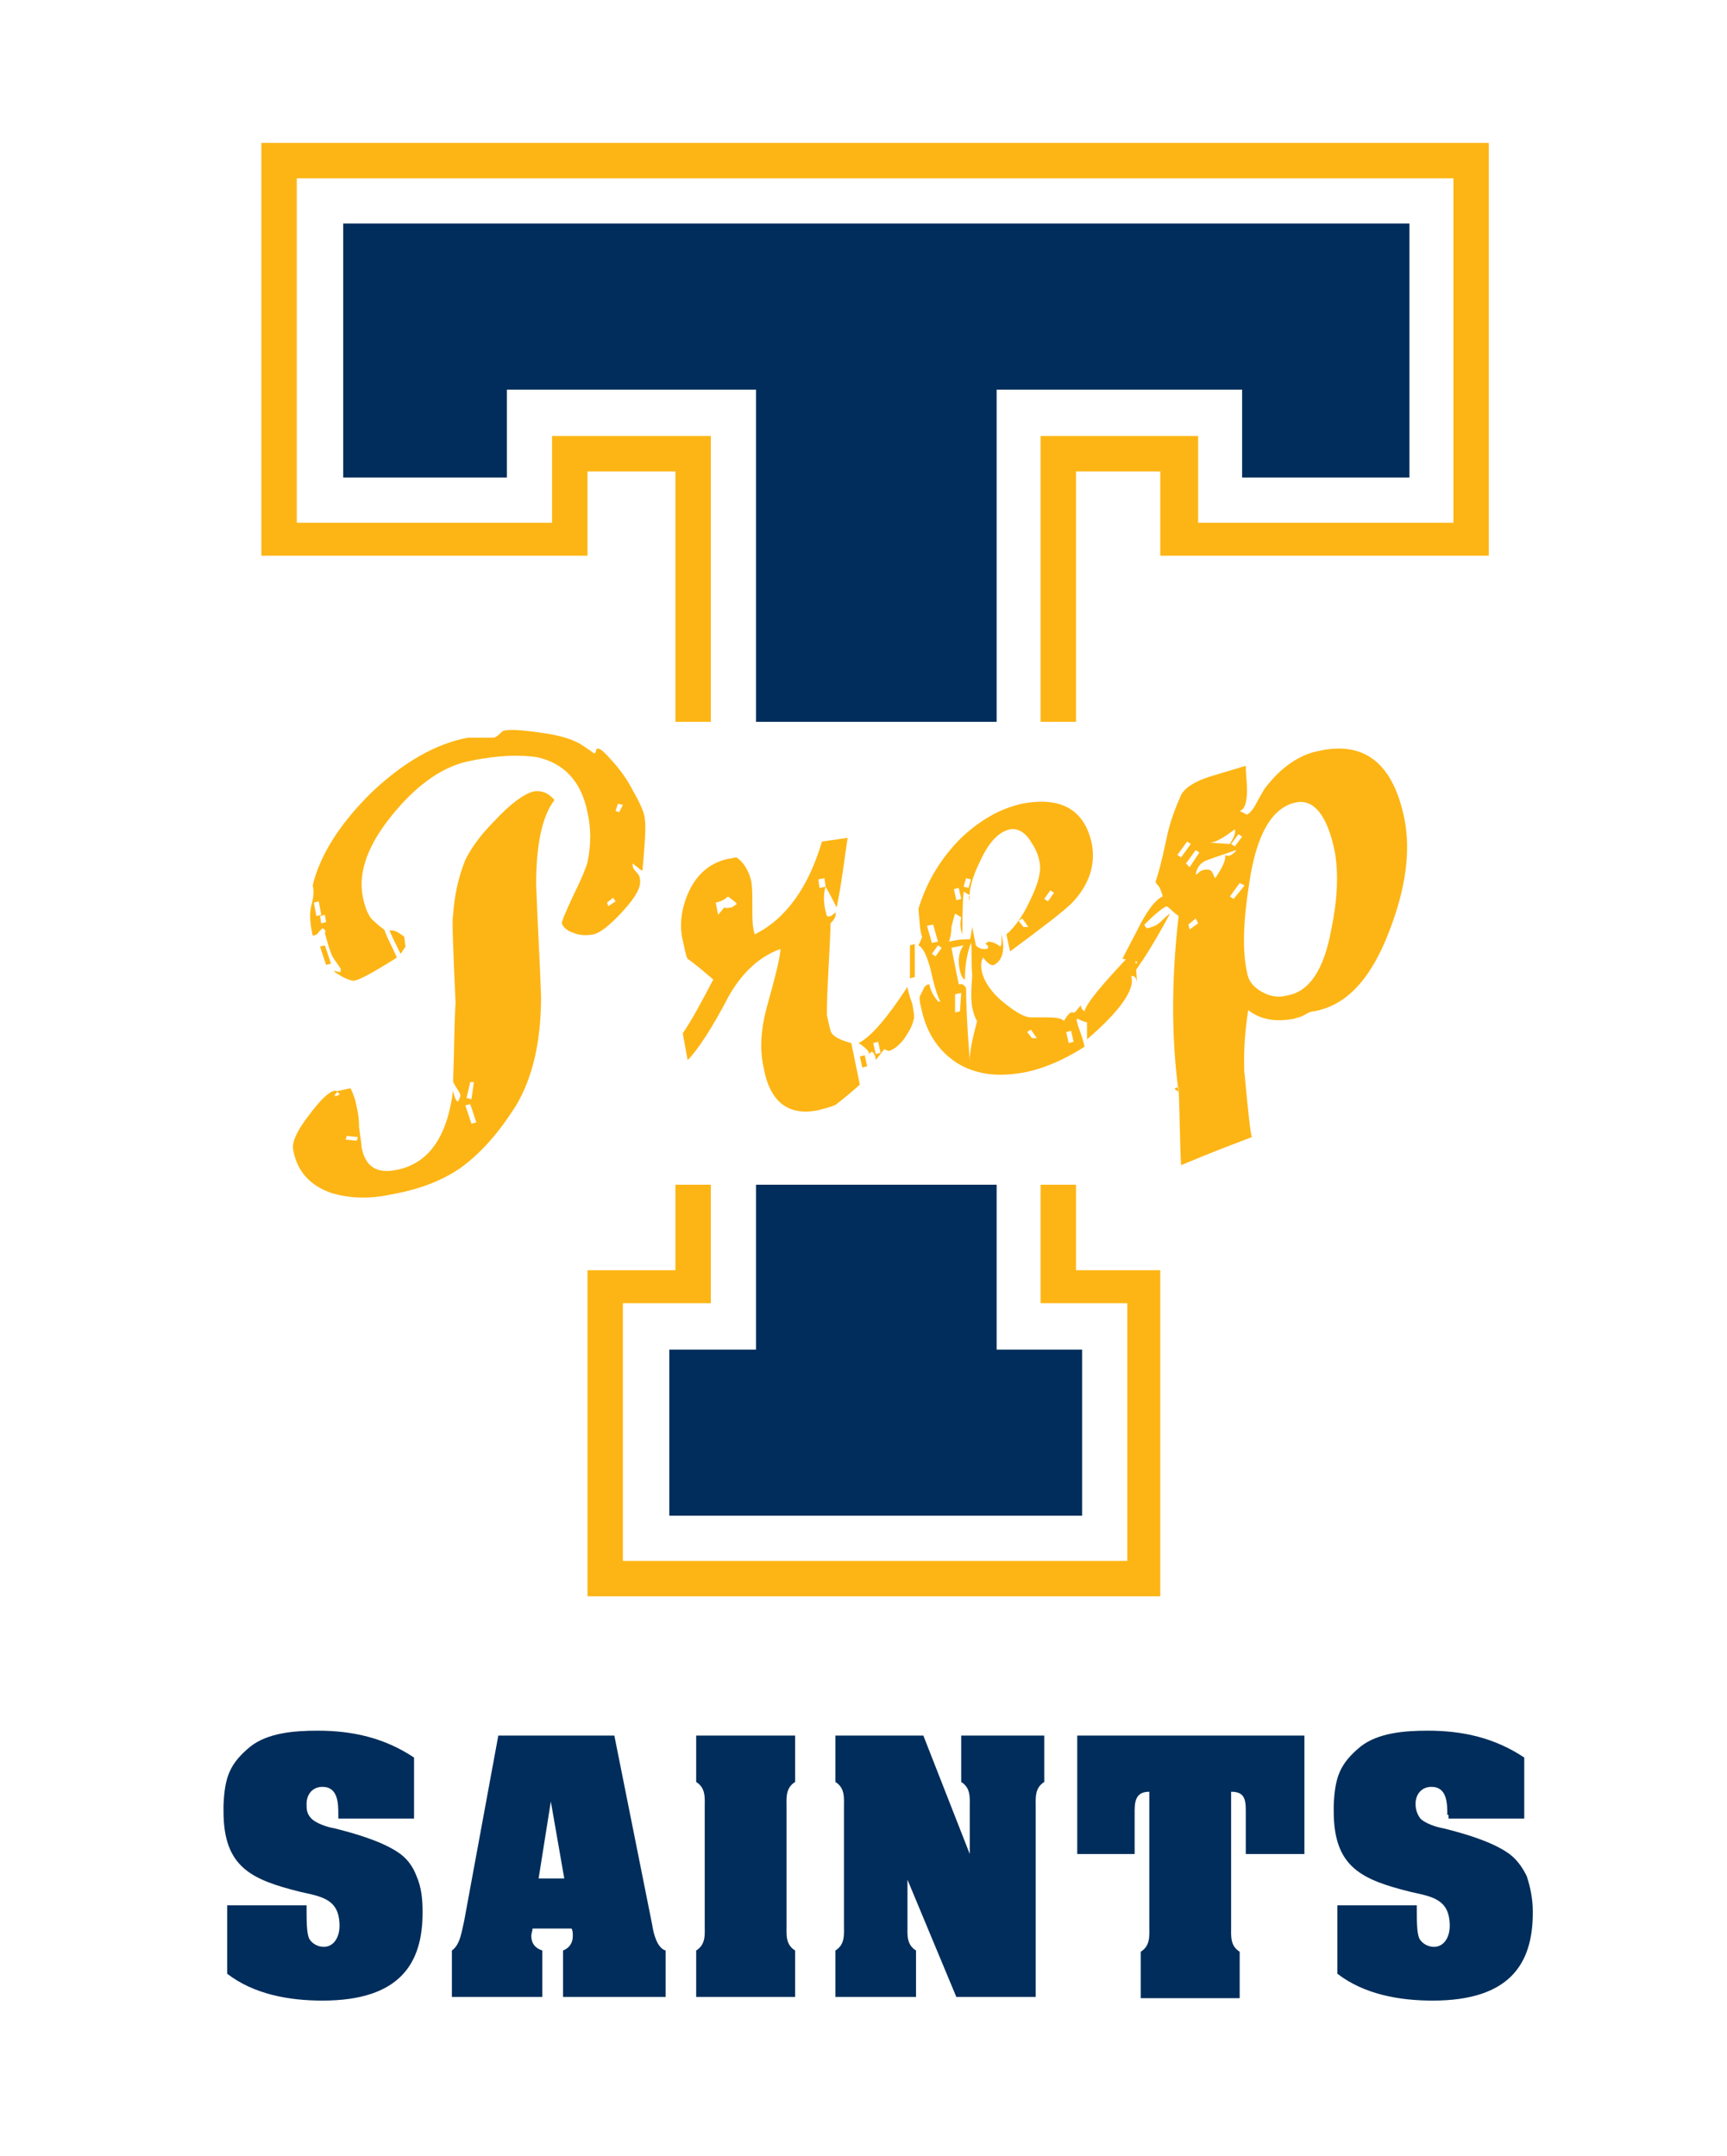 <?xml version="1.0" encoding="utf-8"?>
<!-- Generator: Adobe Illustrator 21.1.0, SVG Export Plug-In . SVG Version: 6.00 Build 0)  -->
<svg version="1.0" id="Layer_1" xmlns="http://www.w3.org/2000/svg" xmlns:xlink="http://www.w3.org/1999/xlink" x="0px" y="0px"
	 viewBox="0 0 141.4 176.5" style="enable-background:new 0 0 141.4 176.5;" xml:space="preserve">
<style type="text/css">
	.st0{fill:#002D5B;}
	.st1{fill:#FDB515;}
</style>
<g>
	<path class="st0" d="M27.7,148.6c0-0.9,0-2.3-1.3-2.3c-0.8,0-1.3,0.6-1.3,1.4c0,0.4,0,0.8,0.4,1.2c0.4,0.4,1.3,0.7,1.9,0.8
		c1.6,0.4,3.7,1,5.1,1.9c0.8,0.5,1.3,1.2,1.6,2c0.4,0.9,0.5,1.9,0.5,2.9v0.1c0,4.1-1.8,7.2-8.2,7.2c-2.7,0-5.6-0.5-7.8-2.2V156h6.5
		c0,1.3,0,2.2,0.2,2.7c0.2,0.4,0.7,0.7,1.2,0.7c0.9,0,1.3-0.9,1.3-1.7c0-2.2-1.4-2.4-3.2-2.8c-4-1-6.3-2-6.3-6.6v-0.5
		c0.1-2.3,0.5-3.4,2.2-4.8c1.4-1.1,3.5-1.3,5.5-1.3c2.9,0,5.5,0.6,7.9,2.2v5h-6.2V148.6z"/>
	<path class="st0" d="M44.3,163.5H37v-3.8c0.7-0.5,0.8-1.6,1-2.4l2.8-15.2h9.5l3.1,15.5c0.1,0.7,0.4,1.9,1.1,2.1v3.8h-8.4v-3.8
		c0.5-0.2,0.8-0.6,0.8-1.2c0-0.2,0-0.4-0.1-0.6h-3.2c0,0.2-0.1,0.4-0.1,0.6c0,0.6,0.3,1,0.9,1.2V163.5z M46.2,153.8l-1.1-6.3h0
		l-1,6.3H46.2z"/>
	<path class="st0" d="M57.7,148c0-0.8,0.1-1.6-0.7-2.1v-3.8h8.1v3.8c-0.8,0.5-0.7,1.3-0.7,2.1v9.6c0,0.8-0.1,1.6,0.7,2.1v3.8H57
		v-3.8c0.8-0.5,0.7-1.3,0.7-2.1V148z"/>
	<path class="st0" d="M79.4,151.8L79.4,151.8l0-3.8c0-0.8,0.1-1.6-0.7-2.1v-3.8h6.8v3.8c-0.8,0.5-0.7,1.3-0.7,2.1v15.5h-6.5l-4-9.6
		h0v3.7c0,0.8-0.1,1.6,0.7,2.1v3.8h-6.6v-3.8c0.8-0.5,0.7-1.3,0.7-2.1V148c0-0.8,0.1-1.6-0.7-2.1v-3.8h7.2L79.4,151.8z"/>
	<path class="st0" d="M88.3,142.1h18.5v9.7H102v-3.6c0-1-0.2-1.5-1.2-1.5v11c0,0.8-0.1,1.6,0.7,2.1v3.8h-8.1v-3.8
		c0.8-0.5,0.7-1.3,0.7-2.1v-11c-0.9,0-1.2,0.5-1.2,1.5v3.6h-4.7V142.1z"/>
	<path class="st0" d="M118.5,148.6c0-0.9,0-2.3-1.3-2.3c-0.8,0-1.3,0.6-1.3,1.4c0,0.4,0.1,0.8,0.4,1.2c0.4,0.4,1.3,0.7,1.9,0.8
		c1.6,0.4,3.7,1,5.1,1.9c0.8,0.5,1.3,1.2,1.7,2c0.3,0.9,0.5,1.9,0.5,2.9v0.1c0,4.1-1.8,7.2-8.2,7.2c-2.7,0-5.6-0.5-7.8-2.2V156h6.5
		c0,1.3,0,2.2,0.2,2.7c0.2,0.4,0.7,0.7,1.2,0.7c0.9,0,1.3-0.9,1.3-1.7c0-2.2-1.4-2.4-3.2-2.8c-4-1-6.3-2-6.3-6.6v-0.5
		c0.1-2.3,0.5-3.4,2.2-4.8c1.4-1.1,3.5-1.3,5.5-1.3c2.9,0,5.5,0.6,7.9,2.2v5h-6.2V148.6z"/>
</g>
<g>
	<polygon class="st1" points="88.1,97 85.2,97 85.2,106.7 92.3,106.7 92.3,127.8 51,127.8 51,106.7 58.2,106.7 58.2,97 55.3,97 
		55.3,104 48.1,104 48.1,130.7 95,130.7 95,104 88.1,104 	"/>
	<polygon class="st1" points="21.4,11.7 21.4,45.5 48.1,45.5 48.1,38.6 55.3,38.6 55.3,59.1 58.2,59.1 58.2,35.7 45.2,35.7 
		45.2,42.8 24.3,42.8 24.3,14.6 119,14.6 119,42.8 98.1,42.8 98.1,35.7 85.2,35.7 85.2,59.1 88.1,59.1 88.1,38.6 95,38.6 95,45.5 
		121.9,45.5 121.9,11.7 	"/>
</g>
<g>
	<polygon class="st0" points="81.6,97 61.9,97 61.9,110.5 54.8,110.5 54.8,124.1 88.6,124.1 88.6,110.5 81.6,110.5 	"/>
	<polygon class="st0" points="28.1,18.3 28.1,39.1 41.5,39.1 41.5,31.9 61.9,31.9 61.9,59.1 81.6,59.1 81.6,31.9 101.7,31.9 
		101.7,39.1 115.4,39.1 115.4,18.3 	"/>
</g>
<g>
	<path class="st1" d="M43.9,72.4c0.1,3.1,0.3,6.1,0.4,9.2c0,3.7-0.7,6.7-2.1,9c-1.4,2.2-2.9,3.9-4.6,5.1c-1.5,1-3.3,1.7-5.6,2.1
		c-1.8,0.4-3.4,0.3-4.8-0.1c-1.8-0.6-2.9-1.8-3.2-3.6c-0.1-0.6,0.3-1.5,1.3-2.8c0.9-1.2,1.6-1.9,2.1-2c0.1,0,0.2,0,0.2,0.1
		c0,0,0,0.1-0.1,0.1c0,0.1-0.1,0.1-0.1,0.2c0,0,0.1,0.1,0.2,0c0.1,0,0.2-0.1,0.2-0.1c0,0,0-0.1-0.1-0.1c0-0.1-0.1-0.1-0.1-0.1
		c0-0.1,0.1-0.1,0.2-0.1l0.9-0.2c0.2,0.4,0.4,0.9,0.5,1.5c0.1,0.4,0.2,1,0.2,1.7c0.1,0.8,0.2,1.3,0.2,1.6c0.3,1.6,1.2,2.2,2.8,1.9
		c2.7-0.5,4.2-2.7,4.7-6.5c0.1,0.5,0.2,0.8,0.4,0.9c0.1-0.2,0.2-0.4,0.2-0.5c0-0.1-0.1-0.3-0.3-0.6c-0.2-0.3-0.3-0.5-0.3-0.6
		c0.1-2.8,0.1-5,0.2-6.4c-0.2-4.4-0.3-6.8-0.2-7.2c0.1-1.5,0.4-3,1-4.5c0.4-0.8,1.1-1.9,2.4-3.2c1.3-1.4,2.4-2.2,3.2-2.4
		c0.6-0.1,1.2,0.1,1.7,0.7C44.4,66.8,43.9,69.1,43.9,72.4z M51.8,64.7c-0.3-0.6-0.8-1.4-1.5-2.2c-0.7-0.8-1.1-1.2-1.3-1.2
		c-0.2,0-0.2,0.1-0.2,0.2c0,0.1,0,0.1-0.2,0.2c0.1,0-0.2-0.2-0.8-0.6c-0.7-0.5-1.7-0.8-2.8-1c-1.9-0.3-3.1-0.4-3.6-0.3
		c-0.2,0-0.3,0.1-0.5,0.3c-0.2,0.2-0.4,0.3-0.5,0.3c-0.2,0-0.5,0-1,0c-0.5,0-0.9,0-1.1,0c-2.7,0.5-5.4,2.1-8,4.6
		c-2.5,2.5-4.1,5-4.7,7.5c0.1,0.3,0.1,0.9-0.1,1.6c-0.2,0.7-0.1,1.6,0.1,2.5c0.2,0,0.4-0.1,0.5-0.3c0.2-0.2,0.3-0.3,0.3-0.3
		c0.2,0.1,0.3,0.2,0.2,0.4c0.3,1.1,0.5,1.8,0.8,2.2c0.3,0.4,0.4,0.6,0.5,0.7c0,0.2,0,0.3-0.1,0.3c-0.3-0.1-0.4-0.1-0.5-0.1
		c0.8,0.6,1.4,0.8,1.7,0.8c0.5-0.1,1.6-0.7,3.5-1.9c-0.4-0.9-0.8-1.6-1-2.2c0-0.1-0.4-0.3-0.9-0.8c-0.4-0.3-0.7-1-0.9-2
		c-0.4-2.1,0.5-4.4,2.6-6.9c2-2.4,4.1-3.8,6.2-4.2c2.4-0.5,4.2-0.5,5.5-0.3c2.2,0.5,3.6,2,4.1,4.5c0.3,1.3,0.3,2.7,0,4.1
		C48,71,47.6,72,46.9,73.4c-0.6,1.3-0.9,2-0.9,2.2c0.1,0.3,0.4,0.6,1,0.8c0.5,0.2,1.1,0.2,1.6,0.1c0.5-0.1,1.3-0.7,2.4-1.9
		c1.1-1.2,1.5-2,1.4-2.6c0-0.2-0.1-0.4-0.3-0.6c-0.2-0.2-0.3-0.4-0.3-0.5c0-0.1,0-0.1,0-0.2c0.4,0.3,0.6,0.5,0.8,0.6
		c0.2-2.2,0.3-3.6,0.2-4.2C52.8,66.7,52.5,65.9,51.8,64.7z M25.9,75l-0.2-1.1l0.4-0.1l0.2,1.1L25.9,75z M26.3,75.6L26.2,75l0.4-0.1
		l0.1,0.6L26.3,75.6z M26.7,79l-0.5-1.5l0.4-0.1l0.5,1.5L26.7,79z M29.3,93.1L28.4,93l-0.1,0.3l0.9,0.1L29.3,93.1z M32.8,78.1
		c-0.4-0.8-0.7-1.4-0.9-1.9c0.3-0.1,0.7,0.1,1.2,0.5l0.1,0.8L32.8,78.1z M38.5,90.4l-0.4,0.1l0.5,1.5l0.4-0.1L38.5,90.4z M38.5,88.6
		l-0.3,1.3l0.4,0.1l0.2-1.4L38.5,88.6z M43.3,75.6l-0.3-0.1l0.2-0.6l0.4,0.1L43.3,75.6z M48.7,71.8c-0.4,0.4-0.7,0.8-0.8,1
		c0.4-0.5,0.6-0.8,0.9-0.8c0.4-0.1,0.5,0,0.5,0.1c-0.1-0.3,0-0.6,0.1-0.8C49.4,71.2,49.1,71.4,48.7,71.8z M49.4,75.1l-0.5,0.4
		l0.1,0.3l0.6-0.4L49.4,75.1z M49.8,74.2l-0.1-0.3l0.5-0.4l0.2,0.3L49.8,74.2z M50.7,66.5l-0.3-0.1l0.2-0.6l0.4,0.1L50.7,66.5z"/>
	<path class="st1" d="M69.4,68.6c-0.3,2-0.5,3.8-0.9,5.7c-0.2-0.4-0.5-1-0.9-1.7c-0.2,0.6-0.2,1.4,0.1,2.4c0.2,0.1,0.4,0,0.7-0.3
		c0.1,0.3-0.1,0.6-0.4,0.9c0,0.8-0.1,2.3-0.2,4.4c-0.1,1.9-0.1,2.9-0.1,3.1c0.2,0.9,0.3,1.4,0.4,1.5c0.2,0.3,0.8,0.6,1.6,0.8
		l0.7,3.4c-1.1,1-1.8,1.5-1.9,1.6c-0.3,0.2-0.8,0.3-1.5,0.5c-2.5,0.5-4-0.7-4.5-3.6c-0.3-1.4-0.2-3.1,0.3-4.9
		c0.7-2.5,1.1-4.1,1.1-4.7c-1.7,0.6-3.1,1.9-4.2,3.8c-1.4,2.7-2.6,4.5-3.4,5.3l-0.4-2.2c0.7-1,1.5-2.5,2.5-4.4
		c-0.7-0.6-1.4-1.2-2.1-1.7c-0.1-0.1-0.2-0.6-0.4-1.5c-0.3-1.3-0.1-2.7,0.5-4c0.7-1.5,1.8-2.4,3.3-2.7c0.2,0,0.4-0.1,0.6-0.1
		c0.6,0.4,1,1.1,1.2,1.9c0.1,0.5,0.1,1.2,0.1,2.1c0,0.9,0,1.5,0.1,1.9c0,0.2,0.1,0.3,0.1,0.4c2.6-1.3,4.4-3.9,5.5-7.6L69.4,68.6z
		 M60.3,74c0-0.1-0.3-0.3-0.7-0.6c-0.2,0.2-0.5,0.4-1,0.5l0.2,1l0.5-0.6c0.2,0.1,0.4,0,0.6,0C60.2,74.1,60.4,74,60.3,74z M67.6,72.6
		l-0.1-0.7L67,72l0.1,0.7L67.6,72.6z M74.3,80.8c-1.7,2.6-3,4.1-4,4.6c0.6,0.4,0.9,0.7,0.9,1c0-0.1,0-0.2,0.2-0.3
		c0.1,0.1,0.3,0.3,0.3,0.7l0.7-0.9c0.2,0.1,0.4,0.2,0.5,0.1c0.3-0.1,0.7-0.4,1.1-0.9c0.4-0.6,0.7-1.1,0.8-1.6c0.1-0.2,0-0.7-0.1-1.3
		C74.4,81.4,74.3,80.9,74.3,80.8z M71,87.3l-0.4,0.1l-0.2-0.9l0.4-0.1L71,87.3z M72.1,86.2l-0.4,0.1l-0.2-0.9l0.4-0.1L72.1,86.2z
		 M72.6,85.1l-0.1-0.7l-0.4,0.1l0.1,0.7L72.6,85.1z"/>
	<path class="st1" d="M74.9,77.3l0,2.7l-0.4,0.1l0-2.7L74.9,77.3z M92.9,77.8l0.2,2.6c-0.1-0.4-0.2-0.5-0.5-0.5
		c0.4,1-0.8,2.8-3.6,5.2c0,0,0-0.2,0-0.6c0-0.3,0-0.6,0-0.8c-0.1,0-0.4-0.1-0.8-0.3c-0.1,0.1,0,0.3,0.1,0.7c0.2,0.5,0.4,1.1,0.5,1.6
		c-1.7,1.1-3.4,1.8-4.9,2.1c-2.2,0.4-4,0.2-5.6-0.8c-1.5-1-2.5-2.5-2.9-4.6c-0.1-0.3-0.1-0.5-0.1-0.8c0.1-0.2,0.2-0.4,0.3-0.6
		c0.1-0.3,0.3-0.4,0.5-0.4c0.1,0.6,0.4,1,0.7,1.4l0.2,0c-0.2-0.3-0.5-1.2-0.8-2.6c-0.3-1.1-0.6-1.8-1-2c0.1-0.2,0.2-0.4,0.3-0.7
		c-0.2-0.5-0.2-1.3-0.3-2.3c0.7-2.3,1.9-4.2,3.5-5.8c1.6-1.5,3.2-2.4,5-2.8c3.2-0.6,5.1,0.5,5.7,3.3c0.3,1.7-0.2,3.3-1.6,4.8
		c-0.7,0.7-2.4,2-5.1,4l-0.3-1.4c0.6-0.5,1.3-1.4,1.9-2.7c0.7-1.4,1-2.5,0.8-3.3c-0.1-0.5-0.3-1-0.7-1.6c-0.5-0.8-1.1-1.1-1.7-1
		c-0.9,0.2-1.7,1-2.4,2.5c-0.7,1.4-1,2.5-0.9,3.4c-0.1-0.3-0.1-0.4,0-0.5L78.9,73c-0.1,1.1-0.1,2.3-0.1,3.5
		c-0.2-0.5-0.2-0.9-0.1-1.4l-0.5-0.3c-0.1,0.3-0.2,0.7-0.3,1.1c0,0.5-0.1,0.9-0.2,1.2c0.4-0.1,0.9-0.2,1.7-0.2
		c0.1-0.1,0.1-0.5,0.2-1l0.3,1.5c0.1,0.1,0.2,0.2,0.3,0.2c0.1,0.1,0.2,0.1,0.5,0.1c0.2,0,0.2-0.1,0.2-0.2c0,0,0-0.1-0.1-0.1
		c0-0.1-0.1-0.1-0.1-0.1c0-0.1,0.1-0.1,0.2-0.2c0.3,0,0.6,0.1,1,0.4C82,77.4,82,77.2,82,77c0-0.3,0-0.4,0-0.5
		c0.3,1.3,0.1,2.1-0.6,2.5c-0.3,0.1-0.6-0.2-0.9-0.6c-0.2,0.3-0.2,0.7-0.1,1.2c0.2,0.8,0.8,1.7,1.8,2.5c1,0.8,1.7,1.2,2.2,1.2
		c0.5,0,0.9,0,1.4,0c0.7,0,1.2,0.1,1.3,0.3c0.3-0.5,0.5-0.7,0.6-0.7c0.1,0,0.2,0,0.3,0l0.5-0.6c0,0.2,0.1,0.4,0.3,0.5
		C88.9,82.2,90.3,80.5,92.9,77.8z M76.8,77.1l-0.4-1.4l-0.5,0.1l0.4,1.4L76.8,77.1z M77.1,77.6l-0.3-0.2l-0.5,0.7l0.3,0.2L77.1,77.6
		z M79.5,77.2C79.2,78,79,79,79,80.2c-0.2-0.1-0.3-0.3-0.4-0.7c-0.2-0.9-0.1-1.6,0.3-2.1l-1,0.2l0.6,3c0.3-0.1,0.5,0.1,0.6,0.3
		c0,1.4,0.1,3.4,0.3,5.9c0-0.7,0.2-1.7,0.6-3.2c-0.2-0.3-0.3-0.7-0.4-1.1c-0.1-0.6-0.1-1.4,0-2.6C79.5,78.5,79.6,77.7,79.5,77.2z
		 M78.7,73.6l-0.2-0.9l-0.4,0.1l0.2,0.9L78.7,73.6z M78.7,81.3l-0.5,0.1l0,1.5l0.4-0.1L78.7,81.3z M79.5,72l-0.4-0.1l-0.2,0.7
		l0.4,0.1L79.5,72z M84.2,75.9l-0.5-0.7l-0.3,0.2l0.4,0.5L84.2,75.9z M84.9,85l-0.5-0.7l-0.3,0.2l0.4,0.5L84.9,85z M86.3,73.1
		L86,72.9l-0.5,0.7l0.3,0.2L86.3,73.1z M87.9,85.3l-0.2-0.9l-0.4,0.1l0.2,0.9L87.9,85.3z"/>
	<path class="st1" d="M115,67.1c0.5,2.6,0.1,5.6-1.2,9c-1.5,4-3.5,6.2-6.2,6.7c-0.2,0-0.5,0.1-0.8,0.3c-0.3,0.2-0.6,0.2-0.8,0.3
		c-1.5,0.3-2.8,0.1-3.8-0.7c-0.3,1.9-0.4,3.7-0.3,5.5c-0.6,0.1-1.6,0.3-3,0.5c-1.3,0.2-2.1,0.3-2.3,0.3c-0.2,0-0.4,0.1-0.4,0.1
		c0,0,0,0,0,0.1c0.2,0.1,0.3,0.2,0.3,0.2c-0.6-4.4-0.6-9.2,0-14.4c-0.1-0.1-0.3-0.2-0.5-0.4c-0.2-0.2-0.3-0.3-0.5-0.4
		c-0.4,0.2-1,0.7-1.8,1.5c0,0.1,0.1,0.2,0.2,0.3c0,0,0.1,0,0.4-0.1c0.3-0.1,0.5-0.2,0.8-0.5c0.2-0.2,0.4-0.4,0.7-0.6
		c-1.3,2.4-2.4,4.2-3.4,5.4l-0.3-1.3c0.5,0.2,0.9,0.1,1-0.1c0-0.1-0.1-0.1-0.4-0.2c-0.4,0-0.7-0.1-0.8-0.1c0.5-1,1-1.9,1.5-2.9
		c0.7-1.3,1.3-2,1.8-2.2c-0.1-0.4-0.2-0.6-0.3-0.8c-0.2-0.2-0.3-0.4-0.3-0.4c0.2-0.5,0.5-1.6,0.9-3.5c0.3-1.5,0.8-2.7,1.2-3.6
		c0.3-0.6,1.1-1.1,2.3-1.5c1-0.3,2-0.6,3-0.9c0,0.7,0.1,1.3,0.1,2c0,1-0.2,1.6-0.6,1.7l0.6,0.3c0.2-0.1,0.5-0.4,0.8-1
		c0.4-0.7,0.6-1.1,0.7-1.2c1.3-1.7,2.8-2.7,4.3-3C111.8,60.6,114.1,62.6,115,67.1z M101.9,87.9c0.3,3.3,0.5,5,0.6,5.2
		c-1.3,0.5-3.2,1.2-5.8,2.3c-0.1-1.9-0.1-4-0.2-6.4C98.7,88.8,100.3,88.4,101.9,87.9z M97.5,69.1l-0.3-0.2L96.4,70l0.3,0.2
		L97.5,69.1z M98.2,69.8l-0.3-0.2l-0.8,1.1l0.3,0.3L98.2,69.8z M98.1,75.6l-0.2-0.4l-0.6,0.5l0.1,0.4L98.1,75.6z M101.2,69.6
		c-0.8,0.3-1.5,0.5-2.3,0.8c-0.6,0.2-0.9,0.6-1,1.2c0.1,0,0.2-0.1,0.3-0.2c0.1-0.1,0.3-0.2,0.6-0.2c0.3,0,0.4,0.1,0.5,0.3
		c0.1,0.3,0.2,0.4,0.2,0.4c0.6-0.9,0.9-1.5,0.8-1.9c0.2,0.1,0.3,0.1,0.5,0C101.1,69.8,101.2,69.7,101.2,69.6z M101.1,67.9
		c-0.8,0.6-1.4,1-2,1.1l1.6,0.1C101,68.6,101.2,68.2,101.1,67.9z M100.7,77.4l-0.7,0.5l-0.1-0.4l0.6-0.5L100.7,77.4z M101.9,72.5
		l-0.4-0.2l-0.8,1.1l0.3,0.2L101.9,72.5z M101.7,68.5l-0.3-0.2l-0.6,0.8l0.3,0.2L101.7,68.5z M109.3,69.8c-0.6-3-1.7-4.4-3.2-4.1
		c-1.9,0.4-3.2,2.5-3.8,6.5c-0.5,3.1-0.6,5.6-0.2,7.4c0.1,0.7,0.5,1.2,1.2,1.6c0.7,0.4,1.4,0.5,2.1,0.3c1.8-0.3,3-2.1,3.6-5.4
		C109.5,73.7,109.6,71.6,109.3,69.8z"/>
</g>
</svg>
